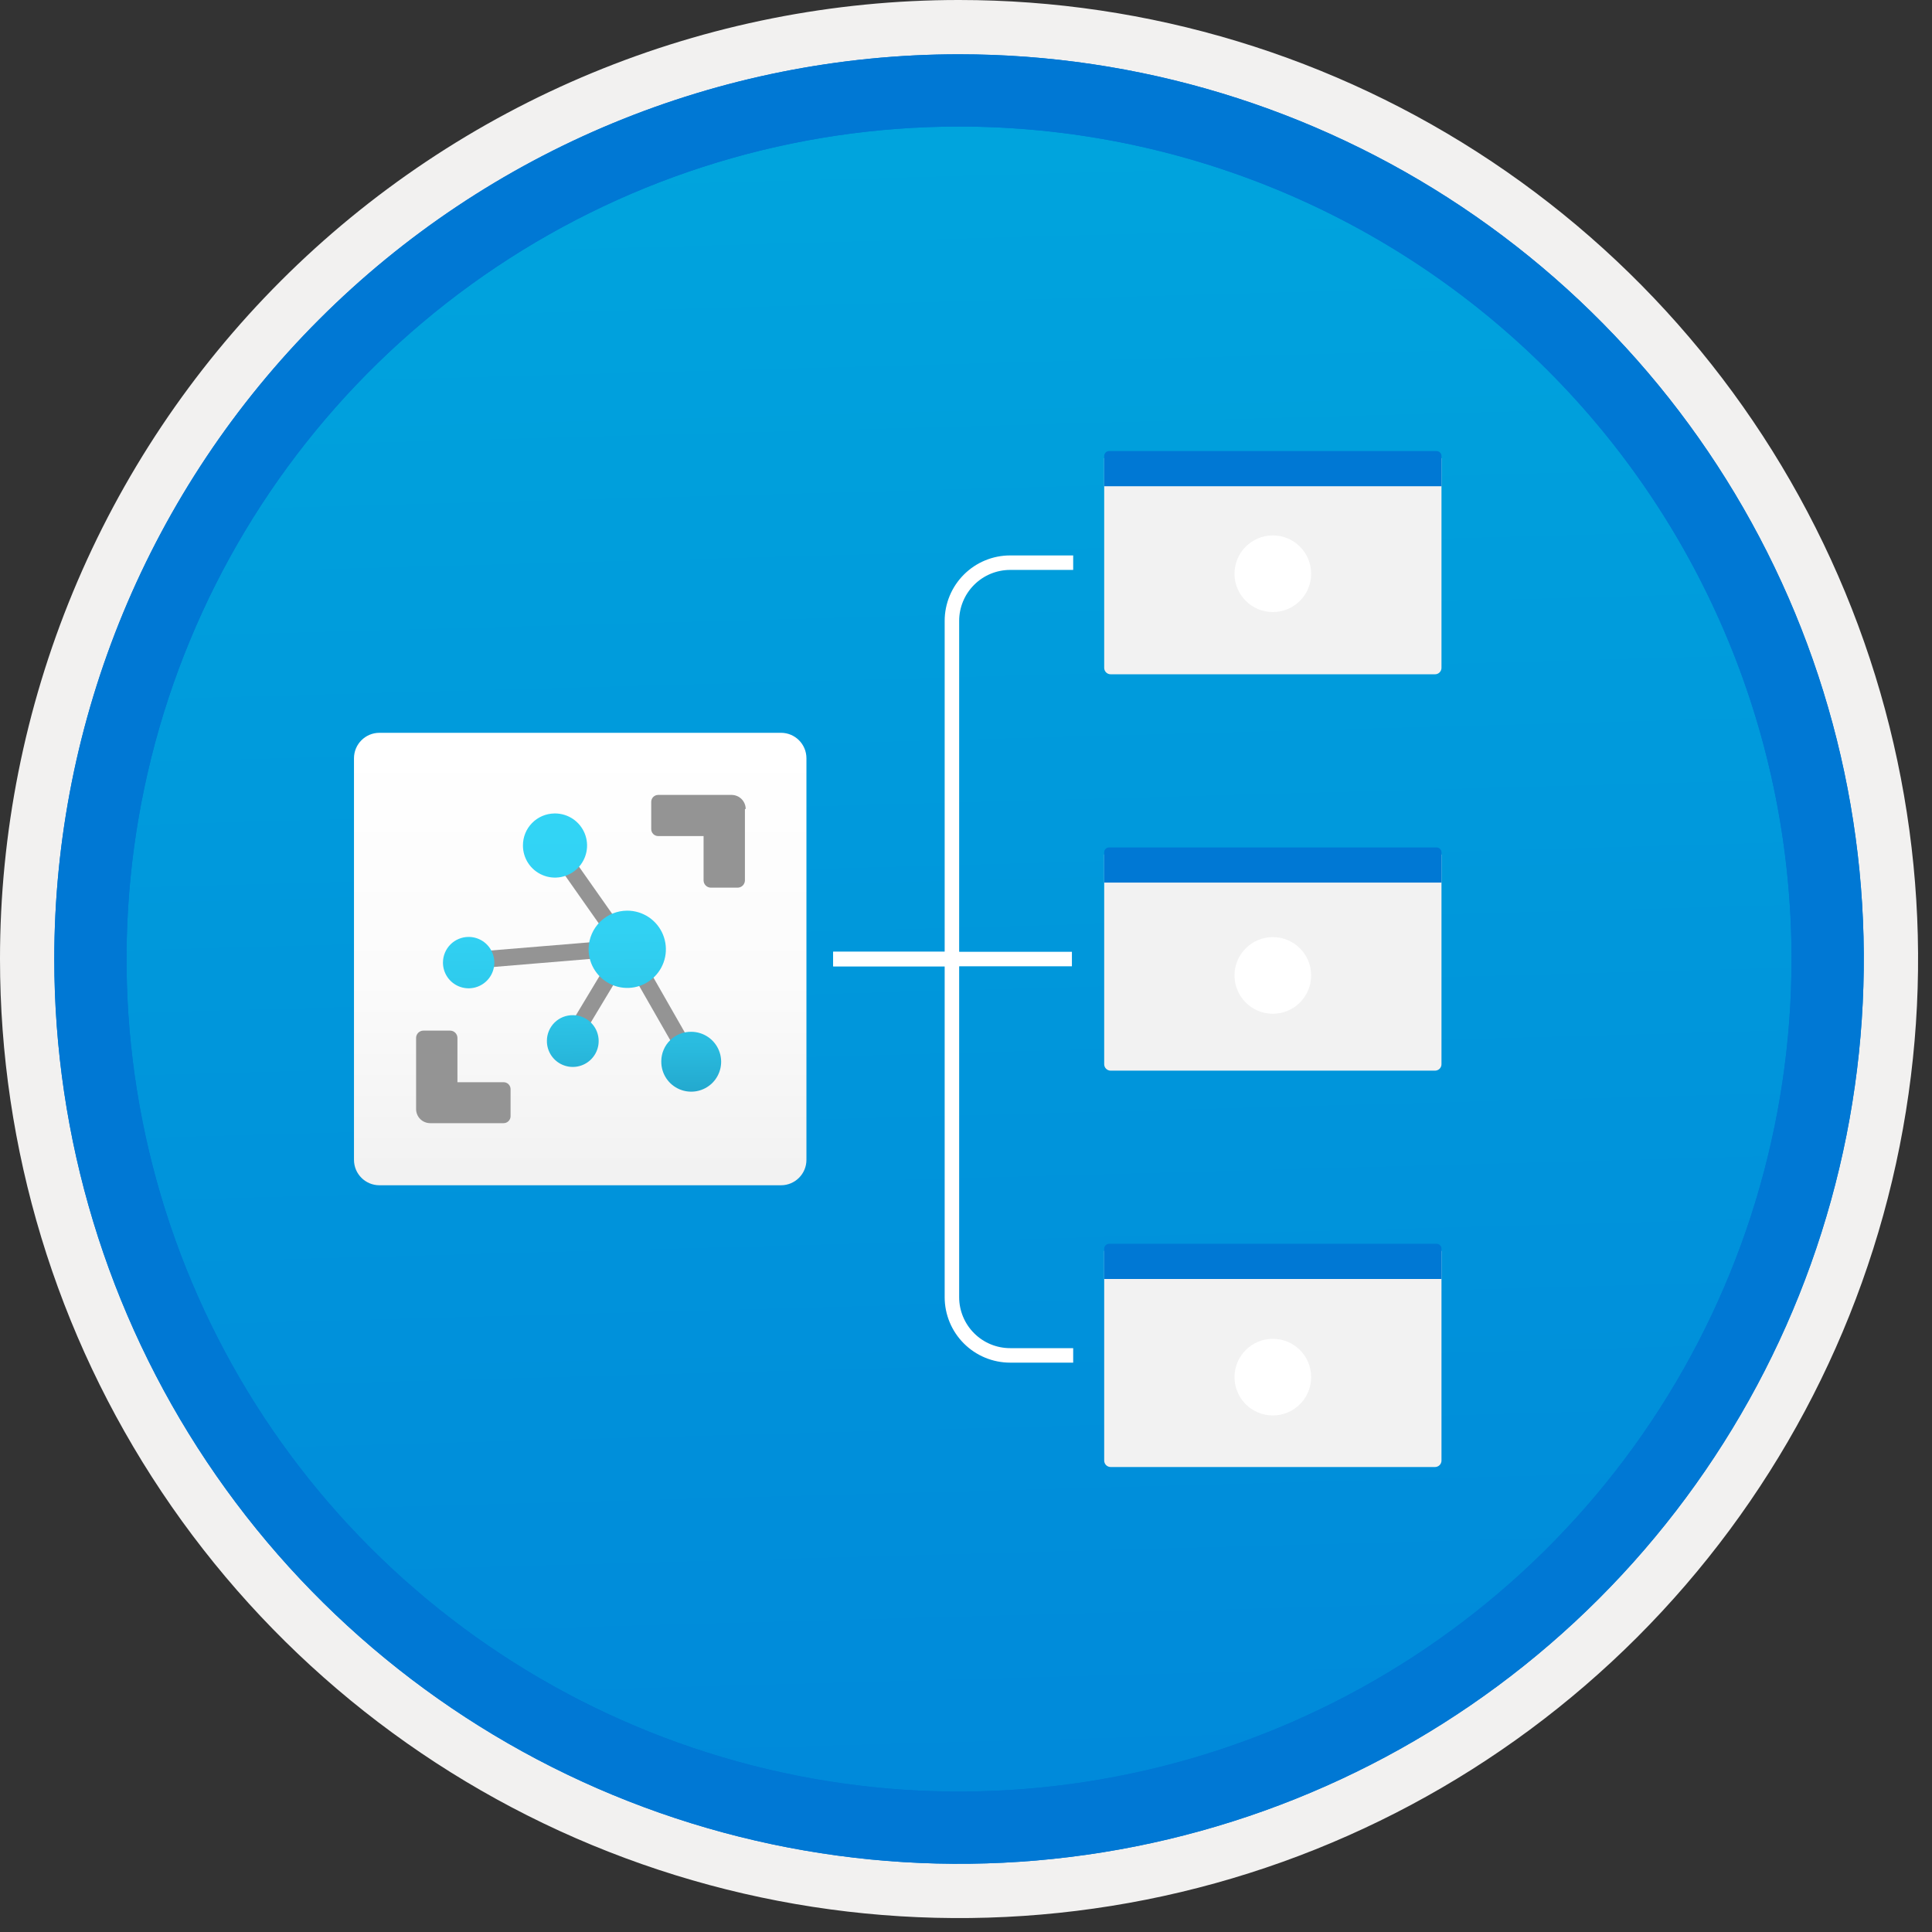 <svg width="100" height="100" viewBox="0 0 100 100" fill="none" xmlns="http://www.w3.org/2000/svg">
<rect x="0" y="0" width="100" height="100" fill="#333333" stroke="none"/>
<g clip-path="url(#clip0_404_1071)">
<path d="M49.64 96.45C40.382 96.45 31.332 93.704 23.634 88.561C15.936 83.417 9.936 76.107 6.393 67.553C2.85 59 1.923 49.588 3.73 40.508C5.536 31.427 9.994 23.087 16.54 16.54C23.087 9.994 31.428 5.535 40.508 3.729C49.588 1.923 59 2.85 67.553 6.393C76.107 9.936 83.418 15.936 88.561 23.634C93.705 31.331 96.45 40.382 96.45 49.64C96.451 55.787 95.24 61.874 92.888 67.554C90.535 73.233 87.088 78.394 82.741 82.74C78.394 87.087 73.234 90.535 67.554 92.888C61.875 95.24 55.787 96.45 49.64 96.45V96.45Z" fill="url(#paint0_linear_404_1071)"/>
<path fill-rule="evenodd" clip-rule="evenodd" d="M95.54 49.64C95.54 58.718 92.848 67.592 87.805 75.141C82.761 82.689 75.592 88.572 67.205 92.046C58.818 95.52 49.589 96.429 40.685 94.658C31.782 92.887 23.603 88.515 17.184 82.096C10.765 75.677 6.393 67.498 4.622 58.594C2.851 49.691 3.76 40.462 7.234 32.075C10.708 23.688 16.591 16.519 24.139 11.475C31.688 6.432 40.562 3.74 49.64 3.74C55.668 3.74 61.636 4.927 67.205 7.234C72.774 9.54 77.834 12.921 82.096 17.184C86.359 21.446 89.739 26.506 92.046 32.075C94.353 37.644 95.54 43.612 95.54 49.64V49.64ZM49.64 -0C59.458 -0 69.055 2.911 77.219 8.366C85.382 13.82 91.744 21.573 95.501 30.643C99.258 39.714 100.242 49.695 98.326 59.324C96.411 68.953 91.683 77.798 84.741 84.741C77.799 91.683 68.954 96.411 59.324 98.326C49.695 100.241 39.714 99.258 30.644 95.501C21.573 91.744 13.82 85.382 8.366 77.218C2.911 69.055 -1.61629e-06 59.458 3.61524e-07 49.64C-0.001 43.121 1.283 36.666 3.777 30.642C6.271 24.62 9.928 19.147 14.537 14.537C19.147 9.928 24.62 6.271 30.643 3.777C36.666 1.283 43.121 -0.001 49.64 -0V-0Z" fill="#F2F1F0"/>
<path fill-rule="evenodd" clip-rule="evenodd" d="M92.73 49.64C92.73 58.162 90.202 66.493 85.468 73.579C80.733 80.666 74.003 86.189 66.129 89.45C58.256 92.711 49.592 93.565 41.233 91.902C32.874 90.239 25.197 86.135 19.17 80.109C13.144 74.083 9.04 66.405 7.378 58.046C5.715 49.688 6.568 41.024 9.83 33.15C13.091 25.276 18.614 18.547 25.7 13.812C32.786 9.077 41.117 6.55 49.64 6.55C55.298 6.55 60.902 7.664 66.13 9.829C71.358 11.995 76.108 15.169 80.11 19.17C84.111 23.171 87.285 27.922 89.45 33.15C91.616 38.378 92.73 43.981 92.73 49.64ZM49.64 2.81C58.902 2.81 67.956 5.557 75.657 10.702C83.358 15.848 89.36 23.162 92.905 31.719C96.449 40.276 97.377 49.692 95.57 58.776C93.763 67.86 89.303 76.204 82.753 82.754C76.204 89.303 67.86 93.763 58.776 95.57C49.691 97.377 40.276 96.45 31.718 92.905C23.161 89.361 15.848 83.359 10.702 75.657C5.556 67.956 2.81 58.902 2.81 49.64C2.811 37.22 7.745 25.31 16.527 16.527C25.309 7.745 37.22 2.811 49.64 2.81V2.81Z" fill="#0078D4"/>
<path fill-rule="evenodd" clip-rule="evenodd" d="M92.73 49.64C92.73 58.162 90.202 66.493 85.468 73.579C80.733 80.665 74.003 86.189 66.129 89.45C58.256 92.711 49.592 93.565 41.233 91.902C32.874 90.239 25.197 86.135 19.17 80.109C13.144 74.083 9.04 66.405 7.378 58.046C5.715 49.688 6.568 41.024 9.83 33.15C13.091 25.276 18.614 18.547 25.7 13.812C32.786 9.077 41.117 6.55 49.64 6.55C55.298 6.55 60.902 7.664 66.13 9.829C71.358 11.995 76.108 15.169 80.11 19.17C84.111 23.171 87.285 27.922 89.45 33.15C91.616 38.378 92.73 43.981 92.73 49.64V49.64ZM49.64 2.81C58.902 2.81 67.956 5.556 75.657 10.702C83.358 15.848 89.36 23.162 92.905 31.719C96.449 40.276 97.377 49.692 95.57 58.776C93.763 67.86 89.303 76.204 82.753 82.754C76.204 89.303 67.86 93.763 58.776 95.57C49.691 97.377 40.276 96.45 31.718 92.905C23.161 89.361 15.848 83.358 10.702 75.657C5.556 67.956 2.81 58.902 2.81 49.64C2.811 37.22 7.745 25.309 16.527 16.527C25.309 7.745 37.22 2.811 49.64 2.81V2.81Z" fill="#0078D4"/>
<path d="M57.486 34.901H74.278C74.366 34.901 74.451 34.866 74.513 34.803C74.576 34.741 74.611 34.656 74.611 34.568V23.716H57.153V34.568C57.153 34.656 57.188 34.741 57.251 34.803C57.313 34.866 57.398 34.901 57.486 34.901Z" fill="#F2F2F2"/>
<path d="M57.153 25.168H74.611V23.603C74.611 23.569 74.605 23.536 74.592 23.505C74.579 23.474 74.56 23.446 74.536 23.422C74.513 23.398 74.484 23.379 74.454 23.367C74.422 23.354 74.389 23.347 74.356 23.347H57.408C57.375 23.347 57.341 23.354 57.31 23.367C57.279 23.379 57.251 23.398 57.227 23.422C57.204 23.446 57.185 23.474 57.172 23.505C57.159 23.536 57.153 23.569 57.153 23.603V25.168Z" fill="#0078D4"/>
<path d="M57.486 55.417H74.278C74.366 55.416 74.451 55.381 74.513 55.319C74.576 55.257 74.611 55.172 74.611 55.084V44.232H57.153V55.084C57.153 55.172 57.188 55.257 57.251 55.319C57.313 55.381 57.398 55.416 57.486 55.417V55.417Z" fill="#F2F2F2"/>
<path d="M57.153 45.683H74.611V44.118C74.611 44.085 74.605 44.051 74.592 44.02C74.579 43.989 74.56 43.961 74.536 43.938C74.513 43.914 74.484 43.895 74.454 43.882C74.422 43.87 74.389 43.863 74.356 43.863H57.408C57.375 43.863 57.341 43.87 57.31 43.882C57.279 43.895 57.251 43.914 57.227 43.938C57.204 43.961 57.185 43.989 57.172 44.02C57.159 44.051 57.153 44.085 57.153 44.118V45.683Z" fill="#0078D4"/>
<path d="M57.486 75.933H74.278C74.366 75.932 74.451 75.897 74.513 75.835C74.576 75.772 74.611 75.688 74.611 75.6V64.748H57.153V75.6C57.153 75.688 57.188 75.772 57.251 75.835C57.313 75.897 57.398 75.932 57.486 75.933Z" fill="#F2F2F2"/>
<path d="M57.153 66.199H74.611V64.634C74.611 64.6 74.605 64.567 74.592 64.536C74.579 64.505 74.56 64.477 74.536 64.453C74.513 64.43 74.484 64.411 74.454 64.398C74.422 64.385 74.389 64.379 74.356 64.379H57.408C57.375 64.379 57.341 64.385 57.31 64.398C57.279 64.411 57.251 64.43 57.227 64.453C57.204 64.477 57.185 64.505 57.172 64.536C57.159 64.567 57.153 64.6 57.153 64.634V66.199Z" fill="#0078D4"/>
<path d="M40.425 37.93H19.639C18.912 37.93 18.322 38.52 18.322 39.247V60.033C18.322 60.76 18.912 61.349 19.639 61.349H40.425C41.152 61.349 41.741 60.76 41.741 60.033V39.247C41.741 38.52 41.152 37.93 40.425 37.93Z" fill="url(#paint1_linear_404_1071)"/>
<path d="M32.467 51.055C33.555 51.055 34.437 50.173 34.437 49.085C34.437 47.997 33.555 47.115 32.467 47.115C31.379 47.115 30.497 47.997 30.497 49.085C30.497 50.173 31.379 51.055 32.467 51.055Z" fill="white"/>
<path d="M35.767 56.495C36.623 56.495 37.317 55.801 37.317 54.945C37.317 54.089 36.623 53.395 35.767 53.395C34.911 53.395 34.217 54.089 34.217 54.945C34.217 55.801 34.911 56.495 35.767 56.495Z" fill="white"/>
<path d="M29.637 55.215C30.371 55.215 30.967 54.619 30.967 53.885C30.967 53.15 30.371 52.555 29.637 52.555C28.902 52.555 28.307 53.15 28.307 53.885C28.307 54.619 28.902 55.215 29.637 55.215Z" fill="white"/>
<path d="M28.677 45.405C29.588 45.405 30.327 44.666 30.327 43.755C30.327 42.844 29.588 42.105 28.677 42.105C27.766 42.105 27.027 42.844 27.027 43.755C27.027 44.666 27.766 45.405 28.677 45.405Z" fill="white"/>
<path d="M24.257 51.165C24.991 51.165 25.587 50.569 25.587 49.835C25.587 49.1 24.991 48.505 24.257 48.505C23.522 48.505 22.927 49.1 22.927 49.835C22.927 50.569 23.522 51.165 24.257 51.165Z" fill="white"/>
<path d="M36.127 54.635L32.797 48.805L32.467 48.995L32.737 48.795L28.967 43.435L28.277 43.935L31.617 48.685L24.217 49.295L24.287 50.155L31.617 49.545L29.187 53.585L29.917 54.025L32.417 49.865L35.387 55.055L36.127 54.635Z" fill="#949494"/>
<path d="M38.597 41.875C38.597 41.681 38.52 41.496 38.383 41.359C38.246 41.222 38.06 41.145 37.867 41.145H34.067C33.971 41.145 33.88 41.183 33.812 41.25C33.745 41.318 33.707 41.409 33.707 41.505V42.915C33.707 43.01 33.745 43.102 33.812 43.169C33.88 43.237 33.971 43.275 34.067 43.275H36.417V45.575C36.419 45.672 36.459 45.765 36.528 45.834C36.597 45.903 36.69 45.942 36.787 45.945H38.187C38.284 45.942 38.377 45.903 38.446 45.834C38.514 45.765 38.554 45.672 38.557 45.575V41.875H38.597Z" fill="#949494"/>
<path d="M26.067 56.015H23.677V53.715C23.674 53.618 23.634 53.525 23.566 53.456C23.497 53.387 23.404 53.347 23.307 53.345H21.907C21.809 53.347 21.717 53.387 21.648 53.456C21.579 53.525 21.539 53.618 21.537 53.715V57.415C21.54 57.607 21.618 57.79 21.754 57.925C21.891 58.059 22.075 58.135 22.267 58.135H26.067C26.162 58.135 26.254 58.097 26.321 58.029C26.389 57.962 26.427 57.87 26.427 57.775V57.775V56.375C26.427 56.279 26.389 56.188 26.321 56.12C26.254 56.053 26.162 56.015 26.067 56.015V56.015Z" fill="#949494"/>
<path d="M32.467 47.135C32.862 47.135 33.249 47.252 33.578 47.472C33.907 47.692 34.163 48.005 34.314 48.37C34.465 48.736 34.505 49.138 34.428 49.526C34.35 49.914 34.16 50.27 33.88 50.55C33.6 50.829 33.244 51.02 32.856 51.097C32.468 51.174 32.066 51.134 31.7 50.982C31.335 50.831 31.023 50.575 30.803 50.245C30.583 49.917 30.466 49.53 30.466 49.134L30.467 49.085C30.48 48.563 30.696 48.067 31.07 47.703C31.444 47.339 31.945 47.135 32.467 47.135ZM27.067 43.755C27.065 44.083 27.16 44.405 27.341 44.679C27.522 44.953 27.78 45.167 28.083 45.294C28.385 45.422 28.719 45.457 29.041 45.394C29.364 45.332 29.66 45.176 29.894 44.945C30.127 44.714 30.287 44.419 30.353 44.098C30.419 43.776 30.388 43.442 30.264 43.138C30.14 42.834 29.929 42.574 29.657 42.389C29.385 42.206 29.065 42.106 28.736 42.104C28.72 42.104 28.703 42.105 28.687 42.105C28.254 42.113 27.842 42.29 27.539 42.599C27.236 42.907 27.067 43.322 27.067 43.755ZM22.927 49.825C22.927 50.088 23.005 50.345 23.151 50.564C23.297 50.782 23.505 50.953 23.748 51.054C23.991 51.154 24.258 51.181 24.516 51.129C24.774 51.078 25.011 50.951 25.197 50.765C25.383 50.579 25.51 50.342 25.561 50.084C25.613 49.826 25.586 49.559 25.485 49.316C25.385 49.073 25.214 48.865 24.996 48.719C24.777 48.573 24.52 48.495 24.257 48.495C23.904 48.495 23.566 48.635 23.316 48.884C23.067 49.134 22.927 49.472 22.927 49.825ZM28.307 53.875C28.305 54.14 28.381 54.4 28.527 54.621C28.673 54.843 28.881 55.016 29.125 55.119C29.369 55.222 29.638 55.251 29.898 55.201C30.159 55.151 30.398 55.025 30.587 54.839C30.776 54.653 30.905 54.416 30.959 54.156C31.013 53.897 30.988 53.627 30.889 53.381C30.789 53.136 30.619 52.925 30.399 52.776C30.18 52.627 29.922 52.547 29.657 52.545H29.647C29.472 52.544 29.299 52.577 29.137 52.642C28.975 52.708 28.828 52.805 28.703 52.927C28.579 53.05 28.48 53.196 28.412 53.357C28.344 53.517 28.308 53.69 28.307 53.865V53.875ZM34.227 54.945C34.225 55.251 34.314 55.552 34.482 55.808C34.651 56.064 34.892 56.264 35.174 56.383C35.457 56.502 35.768 56.535 36.069 56.477C36.37 56.419 36.648 56.273 36.866 56.058C37.084 55.843 37.233 55.567 37.295 55.267C37.357 54.967 37.328 54.655 37.212 54.371C37.097 54.087 36.9 53.844 36.646 53.672C36.392 53.5 36.093 53.407 35.787 53.405H35.777C35.576 53.402 35.376 53.439 35.19 53.514C35.003 53.588 34.833 53.699 34.689 53.839C34.545 53.979 34.43 54.146 34.351 54.331C34.272 54.515 34.23 54.714 34.227 54.915C34.227 54.925 34.227 54.935 34.227 54.945V54.945Z" fill="url(#paint2_linear_404_1071)"/>
<path d="M43.124 49.64H49.271V32.138C49.271 31.339 49.589 30.572 50.154 30.007C50.719 29.442 51.485 29.124 52.285 29.124H55.548" stroke="white" stroke-width="0.75" stroke-miterlimit="10"/>
<path d="M43.124 49.64H49.271V67.142C49.271 67.941 49.589 68.707 50.154 69.272C50.719 69.838 51.485 70.155 52.285 70.155H55.548" stroke="white" stroke-width="0.75" stroke-miterlimit="10"/>
<path d="M49.335 49.64H55.482" stroke="white" stroke-width="0.75" stroke-miterlimit="10"/>
<path d="M65.882 31.68C66.978 31.68 67.865 30.792 67.865 29.697C67.865 28.601 66.978 27.713 65.882 27.713C64.787 27.713 63.898 28.601 63.898 29.697C63.898 30.792 64.787 31.68 65.882 31.68Z" fill="white"/>
<path d="M65.882 52.472C66.978 52.472 67.865 51.584 67.865 50.488C67.865 49.393 66.978 48.505 65.882 48.505C64.787 48.505 63.898 49.393 63.898 50.488C63.898 51.584 64.787 52.472 65.882 52.472Z" fill="white"/>
<path d="M65.882 73.264C66.978 73.264 67.865 72.376 67.865 71.281C67.865 70.185 66.978 69.297 65.882 69.297C64.787 69.297 63.898 70.185 63.898 71.281C63.898 72.376 64.787 73.264 65.882 73.264Z" fill="white"/>
</g>
<defs>
<linearGradient id="paint0_linear_404_1071" x1="47.87" y1="-15.153" x2="51.852" y2="130.615" gradientUnits="userSpaceOnUse">
<stop stop-color="#00ABDE"/>
<stop offset="1" stop-color="#007ED8"/>
</linearGradient>
<linearGradient id="paint1_linear_404_1071" x1="30.032" y1="60.509" x2="30.032" y2="38.441" gradientUnits="userSpaceOnUse">
<stop stop-color="#F2F2F2"/>
<stop offset="0.44" stop-color="#FBFBFB"/>
<stop offset="1" stop-color="white"/>
</linearGradient>
<linearGradient id="paint2_linear_404_1071" x1="30.2" y1="59.455" x2="29.92" y2="32.545" gradientUnits="userSpaceOnUse">
<stop stop-color="#198AB3"/>
<stop offset="0.09" stop-color="#22A5CB"/>
<stop offset="0.19" stop-color="#29BADE"/>
<stop offset="0.29" stop-color="#2EC9EB"/>
<stop offset="0.42" stop-color="#31D1F3"/>
<stop offset="0.62" stop-color="#32D4F5"/>
</linearGradient>
<clipPath id="clip0_404_1071">
<rect width="99.28" height="99.28" fill="white"/>
</clipPath>
</defs>
</svg>
